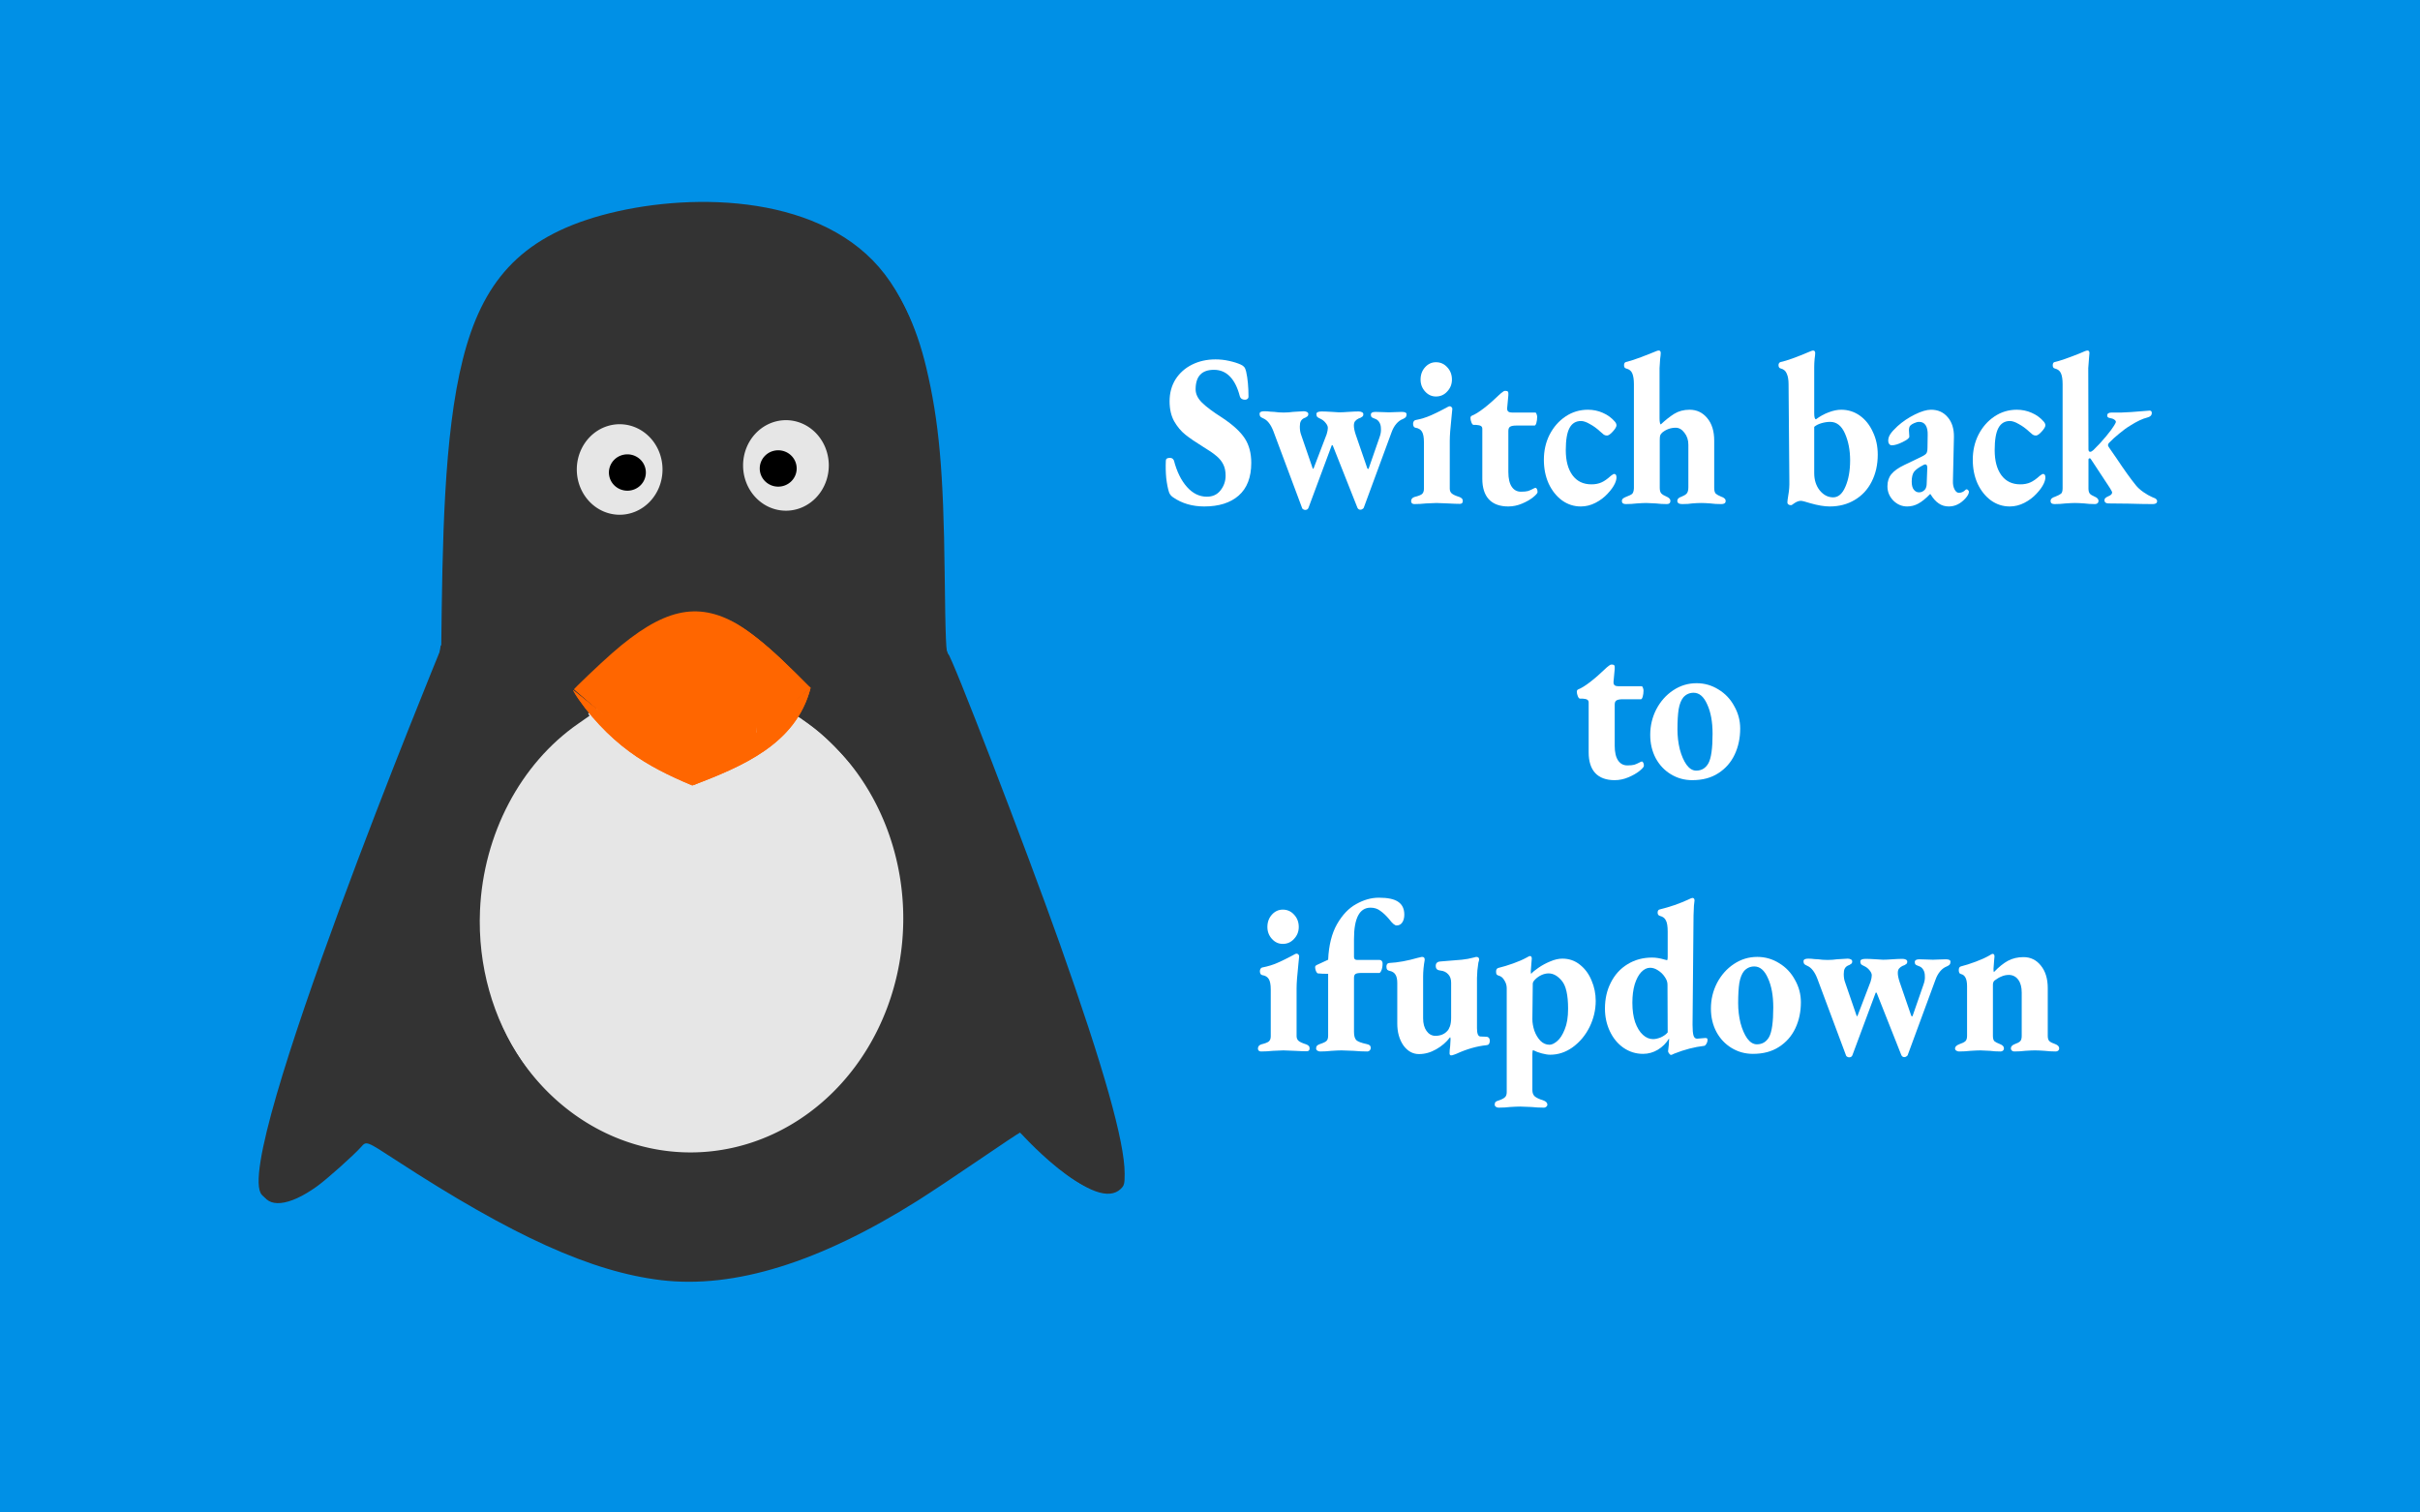 <?xml version="1.0" encoding="UTF-8" standalone="no"?>
<svg
   xmlns:dc="http://purl.org/dc/elements/1.1/"
   xmlns:cc="http://creativecommons.org/ns#"
   xmlns:rdf="http://www.w3.org/1999/02/22-rdf-syntax-ns#"
   xmlns:svg="http://www.w3.org/2000/svg"
   xmlns="http://www.w3.org/2000/svg"
   xmlns:xlink="http://www.w3.org/1999/xlink"
   width="444.5mm"
   height="277.812mm"
   viewBox="0 0 444.5 277.812"
   version="1.1"
   id="svg3357">
  <defs
     id="defs3351">
    <linearGradient
       id="linearGradient919">
      <stop
         id="stop915"
         offset="0"
         style="stop-color:#1da1f2;stop-opacity:1;" />
      <stop
         style="stop-color:#42b0f1;stop-opacity:1"
         offset="0"
         id="stop923" />
      <stop
         id="stop917"
         offset="1"
         style="stop-color:#27a6f2;stop-opacity:1" />
    </linearGradient>
    <linearGradient
       id="linearGradient6114">
      <stop
         style="stop-color:#6f7c91;stop-opacity:1;"
         offset="0"
         id="stop6110" />
      <stop
         style="stop-color:#162d50;stop-opacity:1"
         offset="1"
         id="stop6112" />
    </linearGradient>
    <radialGradient
       xlink:href="#linearGradient6114"
       id="radialGradient6126"
       cx="73.774"
       cy="66.986"
       fx="73.774"
       fy="66.986"
       r="31.673"
       gradientTransform="matrix(3.007,0,0,1.837,-125.127,-58.151)"
       gradientUnits="userSpaceOnUse" />
    <filter
       style="color-interpolation-filters:sRGB"
       id="filter1403"
       x="-0.562"
       width="2.124"
       y="-0.584"
       height="2.169">
      <feGaussianBlur
         stdDeviation="5.356"
         id="feGaussianBlur1405" />
    </filter>
    <filter
       style="color-interpolation-filters:sRGB"
       id="filter1407"
       x="-0.374"
       width="1.748"
       y="-0.584"
       height="2.169">
      <feGaussianBlur
         stdDeviation="5.356"
         id="feGaussianBlur1409" />
    </filter>
    <filter
       style="color-interpolation-filters:sRGB"
       id="filter1411"
       x="-0.602"
       width="2.204"
       y="-0.584"
       height="2.169">
      <feGaussianBlur
         stdDeviation="5.356"
         id="feGaussianBlur1413" />
    </filter>
    <filter
       style="color-interpolation-filters:sRGB"
       id="filter1415"
       x="-0.524"
       width="2.049"
       y="-0.434"
       height="1.869">
      <feGaussianBlur
         stdDeviation="5.356"
         id="feGaussianBlur1417" />
    </filter>
    <filter
       style="color-interpolation-filters:sRGB"
       id="filter1419"
       x="-0.524"
       width="2.049"
       y="-0.441"
       height="1.882">
      <feGaussianBlur
         stdDeviation="5.356"
         id="feGaussianBlur1421" />
    </filter>
    <filter
       style="color-interpolation-filters:sRGB"
       id="filter1423"
       x="-0.555"
       width="2.11"
       y="-0.584"
       height="2.169">
      <feGaussianBlur
         stdDeviation="5.356"
         id="feGaussianBlur1425" />
    </filter>
    <filter
       style="color-interpolation-filters:sRGB"
       id="filter1427"
       x="-0.586"
       width="2.173"
       y="-0.434"
       height="1.869">
      <feGaussianBlur
         stdDeviation="5.356"
         id="feGaussianBlur1429" />
    </filter>
    <filter
       style="color-interpolation-filters:sRGB"
       id="filter1431"
       x="-1.043"
       width="3.087"
       y="-0.429"
       height="1.857">
      <feGaussianBlur
         stdDeviation="5.356"
         id="feGaussianBlur1433" />
    </filter>
    <filter
       style="color-interpolation-filters:sRGB"
       id="filter1435"
       x="-0.602"
       width="2.204"
       y="-0.584"
       height="2.169">
      <feGaussianBlur
         stdDeviation="5.356"
         id="feGaussianBlur1437" />
    </filter>
    <filter
       style="color-interpolation-filters:sRGB"
       id="filter1439"
       x="-0.918"
       width="2.836"
       y="-0.503"
       height="2.006">
      <feGaussianBlur
         stdDeviation="5.356"
         id="feGaussianBlur1441" />
    </filter>
    <filter
       style="color-interpolation-filters:sRGB"
       id="filter1443"
       x="-0.551"
       width="2.103"
       y="-0.434"
       height="1.869">
      <feGaussianBlur
         stdDeviation="5.356"
         id="feGaussianBlur1445" />
    </filter>
    <filter
       style="color-interpolation-filters:sRGB"
       id="filter1447"
       x="-0.655"
       width="2.309"
       y="-0.584"
       height="2.169">
      <feGaussianBlur
         stdDeviation="5.356"
         id="feGaussianBlur1449" />
    </filter>
    <filter
       style="color-interpolation-filters:sRGB"
       id="filter1451"
       x="-0.559"
       width="2.118"
       y="-0.584"
       height="2.169">
      <feGaussianBlur
         stdDeviation="5.356"
         id="feGaussianBlur1453" />
    </filter>
    <filter
       style="color-interpolation-filters:sRGB"
       id="filter1455"
       x="-0.567"
       width="2.134"
       y="-0.434"
       height="1.869">
      <feGaussianBlur
         stdDeviation="5.356"
         id="feGaussianBlur1457" />
    </filter>
    <filter
       style="color-interpolation-filters:sRGB"
       id="filter1459"
       x="-0.557"
       width="2.114"
       y="-0.434"
       height="1.869">
      <feGaussianBlur
         stdDeviation="5.356"
         id="feGaussianBlur1461" />
    </filter>
    <filter
       style="color-interpolation-filters:sRGB"
       id="filter1463"
       x="-0.655"
       width="2.309"
       y="-0.584"
       height="2.169">
      <feGaussianBlur
         stdDeviation="5.356"
         id="feGaussianBlur1465" />
    </filter>
    <filter
       style="color-interpolation-filters:sRGB"
       id="filter1467"
       x="-0.918"
       width="2.836"
       y="-0.503"
       height="2.006">
      <feGaussianBlur
         stdDeviation="5.356"
         id="feGaussianBlur1469" />
    </filter>
    <filter
       style="color-interpolation-filters:sRGB"
       id="filter1471"
       x="-1.043"
       width="3.087"
       y="-0.429"
       height="1.857">
      <feGaussianBlur
         stdDeviation="5.356"
         id="feGaussianBlur1473" />
    </filter>
    <filter
       style="color-interpolation-filters:sRGB"
       id="filter1475"
       x="-0.374"
       width="1.748"
       y="-0.584"
       height="2.169">
      <feGaussianBlur
         stdDeviation="5.356"
         id="feGaussianBlur1477" />
    </filter>
    <filter
       style="color-interpolation-filters:sRGB"
       id="filter1479"
       x="-0.55"
       width="2.101"
       y="-0.459"
       height="1.918">
      <feGaussianBlur
         stdDeviation="5.356"
         id="feGaussianBlur1481" />
    </filter>
    <radialGradient
       gradientUnits="userSpaceOnUse"
       gradientTransform="matrix(2.103,0,0,1.314,0,60.674)"
       r="105.701"
       fy="59.531"
       fx="105.701"
       cy="59.531"
       cx="105.701"
       id="radialGradient921"
       xlink:href="#linearGradient919" />
  </defs>
  <path
     id="rect6108"
     d="M 0,0 H 444.5 V 277.812 H 0 Z"
     style="opacity:1;fill:#0090e6;fill-opacity:1;stroke:none;stroke-width:9.703;stroke-miterlimit:4;stroke-dasharray:none;paint-order:stroke markers fill" />
  <g
     id="flowRoot874"
     style="font-style:normal;font-weight:normal;font-size:40px;line-height:1.25;font-family:sans-serif;letter-spacing:0px;word-spacing:0px;fill:#000000;fill-opacity:1;stroke:none"
     transform="matrix(2.333,0,0,2.388,-3.448,-16.01)" />
  <g
     id="flowRoot1087"
     style="font-style:normal;font-weight:normal;font-size:40px;line-height:1.25;font-family:sans-serif;letter-spacing:0px;word-spacing:0px;fill:#000000;fill-opacity:1;stroke:none"
     transform="matrix(2.103,0,0,2.333,-3.107,-9.287)" />
  <g
     transform="matrix(2.564,0,0,2.708,-189.729,-174.16)"
     id="g4921"
     style="display:inline">
    <g
       id="g4720"
       transform="translate(50.271)">
      <g
         style="fill:#333333"
         transform="translate(-47.638,1.336)"
         id="g4694">
        <path
           id="path835"
           d="m 144.211,139.56 c 0,0 5.431,5.837 7.335,3.798 2.223,-2.38 -12.627,-36.871 -12.627,-36.871"
           style="fill:#333333;stroke:none;stroke-width:0.265px;stroke-linecap:butt;stroke-linejoin:miter;stroke-opacity:1" />
        <path
           style="fill:#333333;stroke:none;stroke-width:0.265px;stroke-linecap:butt;stroke-linejoin:miter;stroke-opacity:1"
           d="m 97.45,140.215 c 7.815,4.803 15.631,9.605 23.402,9.518 7.772,-0.087 15.5,-5.065 19.385,-7.575 3.886,-2.51 3.929,-2.554 3.973,-2.598"
           id="path817" />
        <path
           style="fill:#333333;stroke:none;stroke-width:0.265px;stroke-linecap:butt;stroke-linejoin:miter;stroke-opacity:1"
           d="m 97.45,140.215 c 0,0 -5.431,5.837 -7.335,3.798 -2.223,-2.38 12.82,-36.997 12.82,-36.997"
           id="path825" />
        <path
           style="fill:#333333;stroke:none;stroke-width:0.265px;stroke-linecap:butt;stroke-linejoin:miter;stroke-opacity:1"
           d="m 102.939,105.679 c 0.086,-6.905 0.172,-13.81 1.509,-18.736 1.337,-4.926 3.924,-7.873 9.745,-9.347 5.821,-1.473 14.877,-1.473 19.404,3.368 4.528,4.842 4.528,14.525 4.528,24.209"
           id="path831"
           transform="matrix(1.023,0,0,1.047,-2.334,-3.669)" />
      </g>
      <g
         id="g4708">
        <path
           style="fill:#333333;stroke:none;stroke-width:0.265px;stroke-linecap:butt;stroke-linejoin:miter;stroke-opacity:1"
           d="m 49.742,141.69 c 0,0 3.616,-22.401 5.556,-33.602 l 35.983,-0.265 6.615,33.073 z"
           id="path4696" />
        <path
           id="rect4698"
           d="m 55.562,138.25 h 37.042 v 3.969 H 55.562 Z"
           style="opacity:1;fill:#333333;fill-opacity:1;stroke:none;stroke-width:0.265" />
        <path
           id="rect4700"
           d="m 59.531,106.5 h 30.427 v 3.969 H 59.531 Z"
           style="opacity:1;fill:#333333;fill-opacity:1;stroke:none;stroke-width:0.265" />
        <path
           id="rect4702"
           d="m 84.667,105.177 h 5.292 v 3.969 h -5.292 z"
           style="opacity:1;fill:#333333;fill-opacity:1;stroke:none;stroke-width:0.265" />
      </g>
    </g>
    <path
       style="opacity:1;fill:#e6e6e6;fill-opacity:1;stroke:none;stroke-width:0.265"
       id="path843"
       d="m 138.705,126.612 a 15.24,15.868 0 0 1 -15.175,15.868 15.24,15.868 0 0 1 -15.304,-15.733 15.24,15.868 0 0 1 15.046,-16.001 15.24,15.868 0 0 1 15.431,15.598" />
    <g
       id="g4688"
       transform="translate(44.751,16.384)">
      <g
         style="fill:#ff6600;stroke:none"
         transform="translate(-41.01,-15.875)"
         id="g4596">
        <path
           style="fill:#ff6600;stroke:none;stroke-width:0.265px;stroke-linecap:butt;stroke-linejoin:miter;stroke-opacity:1"
           d="m 111.125,110.469 c 2.922,-2.676 5.843,-5.352 8.709,-5.352 2.866,1.3e-4 5.678,2.676 8.489,5.352"
           id="path4585" />
        <path
           style="fill:#ff6600;stroke:none;stroke-width:0.265px;stroke-linecap:butt;stroke-linejoin:miter;stroke-opacity:1"
           d="m 111.125,110.469 c 2.78,3.922 5.482,5.319 8.731,6.615"
           id="path4589" />
        <path
           style="fill:#ff6600;stroke:none;stroke-width:0.265px;stroke-linecap:butt;stroke-linejoin:miter;stroke-opacity:1"
           d="m 128.323,110.469 c -1.046,3.829 -4.919,5.325 -8.467,6.615"
           id="path4591" />
      </g>
      <g
         id="g4661"
         transform="translate(-41.01,-15.875)"
         style="fill:#ff6600;stroke:none">
        <path
           id="path4655"
           d="m 111.125,110.469 c 2.922,-2.676 5.843,-5.352 8.709,-5.352 2.866,1.3e-4 5.678,2.676 8.489,5.352"
           style="fill:#ff6600;stroke:none;stroke-width:0.265px;stroke-linecap:butt;stroke-linejoin:miter;stroke-opacity:1" />
        <path
           id="path4657"
           d="m 111.125,110.469 c 2.78,3.922 5.482,5.319 8.731,6.615"
           style="fill:#ff6600;stroke:none;stroke-width:0.265px;stroke-linecap:butt;stroke-linejoin:miter;stroke-opacity:1" />
        <path
           id="path4659"
           d="m 128.323,110.469 c -1.046,3.829 -4.919,5.325 -8.467,6.615"
           style="fill:#ff6600;stroke:none;stroke-width:0.265px;stroke-linecap:butt;stroke-linejoin:miter;stroke-opacity:1" />
      </g>
      <path
         d="m 78.846,101.208 -4.583,-2.646 v -5.292 l 4.583,-2.646 4.583,2.646 v 5.292 z"
         id="path4671"
         style="opacity:1;fill:#ff6600;fill-opacity:1;stroke:none;stroke-width:0.265" />
      <path
         transform="matrix(0.947,-1.275,1.03,1.173,-98.356,87.507)"
         d="m 83.608,99.621 2.32,-2.398 0.917,3.208 z"
         id="path4673"
         style="opacity:1;fill:#ff6600;fill-opacity:1;stroke:none;stroke-width:0.265" />
      <path
         transform="matrix(1.142,0.112,-0.087,1.294,-2.202,-37.414)"
         d="m 74.536,98.197 -3.845,-2.34 3.949,-2.159 z"
         id="path4675"
         style="opacity:1;fill:#ff6600;fill-opacity:1;stroke:none;stroke-width:0.265" />
    </g>
    <path
       style="opacity:1;fill:#333333;fill-opacity:1;stroke:none;stroke-width:0.407"
       d="m 457.973,570.356 c -18.795,-2.122 -40.183,-11.278 -71.64,-30.671 -8.14,-5.018 -8.024,-4.976 -9.496,-3.406 -1.983,2.115 -9.292,8.288 -11.949,10.092 -7.557,5.132 -13.403,5.689 -14.831,1.413 -1.639,-4.905 5.438,-28.959 18.843,-64.052 9.543,-24.981 28.416,-70.804 29.417,-71.422 0.228,-0.141 0.375,-0.423 0.326,-0.626 -0.049,-0.204 0.032,-0.828 0.179,-1.389 0.147,-0.56 0.453,-8.536 0.68,-17.724 0.637,-25.79 1.665,-38.591 4.072,-50.707 4.326,-21.776 13.307,-33.824 30.119,-40.408 16.874,-6.608 39.994,-8.139 57.79,-3.828 20.717,5.019 32.645,17.254 38.142,39.122 3.459,13.76 4.667,26.506 4.981,52.561 0.205,16.986 0.394,21.146 0.949,20.803 0.626,-0.387 21.067,49.832 30.139,74.047 11.927,31.835 17.57,50.766 17.57,58.944 0,2.59 -0.113,3.014 -1.032,3.866 -3.154,2.923 -9.309,0.776 -18.048,-6.294 -2.167,-1.753 -5.035,-4.304 -6.373,-5.668 -1.338,-1.364 -2.568,-2.48 -2.735,-2.48 -0.167,0 -5.215,3.176 -11.218,7.058 -6.003,3.882 -13.481,8.586 -16.619,10.454 -26.526,15.791 -49.541,22.54 -69.267,20.313 z m 19.965,-32.869 c 5.289,-1.141 8.33,-2.229 13.853,-4.961 18.434,-9.114 30.906,-28.249 32.349,-49.629 0.942,-13.963 -2.582,-27.374 -10.203,-38.828 -3.014,-4.53 -10.61,-12.349 -14.864,-15.301 l -2.904,-2.015 0.751,-1.404 c 0.413,-0.772 1.129,-2.388 1.591,-3.59 1.006,-2.616 1.416,-1.976 -5.091,-7.925 -5.726,-5.234 -11.159,-9.405 -14.872,-11.417 -10.919,-5.917 -20.156,-3.886 -33.818,7.435 -3.402,2.819 -10.371,9.108 -10.533,9.504 -0.078,0.193 0.908,1.723 2.193,3.4 1.285,1.677 2.266,3.102 2.18,3.167 -0.086,0.065 -1.439,0.959 -3.008,1.988 -15.624,10.244 -25.663,28.299 -26.566,47.779 -1.322,28.519 16.861,54.022 43.577,61.12 2.072,0.551 5.052,1.177 6.62,1.392 4.35,0.597 14.445,0.211 18.743,-0.716 z m 70.795,-4.852 c -1.625,-0.077 -4.283,-0.077 -5.908,0 -1.625,0.077 -0.295,0.141 2.954,0.141 3.249,0 4.579,-0.063 2.954,-0.141 z m -16.909,-125.066 c -0.392,-0.102 -1.034,-0.102 -1.426,0 -0.392,0.102 -0.071,0.186 0.713,0.186 0.784,0 1.105,-0.084 0.713,-0.186 z"
       id="path4722"
       transform="scale(0.265)" />
    <path
       id="rect4846"
       d="m 139.813,107.163 h 1.382 v 1.252 h -1.382 z"
       style="opacity:1;fill:#333333;fill-opacity:1;stroke:none;stroke-width:0.265" />
    <g
       id="g4877">
      <path
         style="opacity:1;fill:#e6e6e6;fill-opacity:1;stroke:none;stroke-width:0.265"
         id="path4860"
         d="m 133.37,95.883 a 3.07,3.07 0 0 1 -3.057,3.07 3.07,3.07 0 0 1 -3.083,-3.044 3.07,3.07 0 0 1 3.031,-3.096 3.07,3.07 0 0 1 3.109,3.018" />
      <g
         transform="matrix(0.808,0,0,1,68.55,-7.305)"
         id="g4864">
        <path
           d="m 77.375,103.394 a 1.637,1.232 0 0 1 -1.63,1.232 1.637,1.232 0 0 1 -1.644,-1.222 1.637,1.232 0 0 1 1.616,-1.243 1.637,1.232 0 0 1 1.658,1.211"
           id="path4862"
           style="opacity:1;fill:#000000;fill-opacity:1;stroke:none;stroke-width:0.265" />
      </g>
    </g>
    <g
       id="g4885"
       transform="matrix(-1,0,0,1,248.688,0.275)">
      <path
         d="m 133.37,95.883 a 3.07,3.07 0 0 1 -3.057,3.07 3.07,3.07 0 0 1 -3.083,-3.044 3.07,3.07 0 0 1 3.031,-3.096 3.07,3.07 0 0 1 3.109,3.018"
         id="path4879"
         style="opacity:1;fill:#e6e6e6;fill-opacity:1;stroke:none;stroke-width:0.265" />
      <g
         id="g4883"
         transform="matrix(0.808,0,0,1,68.55,-7.305)">
        <path
           style="opacity:1;fill:#000000;fill-opacity:1;stroke:none;stroke-width:0.265"
           id="path4881"
           d="m 77.375,103.394 a 1.637,1.232 0 0 1 -1.63,1.232 1.637,1.232 0 0 1 -1.644,-1.222 1.637,1.232 0 0 1 1.616,-1.243 1.637,1.232 0 0 1 1.658,1.211" />
      </g>
    </g>
  </g>
  <g
     id="flowRoot925"
     style="font-style:normal;font-weight:normal;font-size:40px;line-height:1.25;font-family:sans-serif;letter-spacing:0px;word-spacing:0px;fill:#000000;fill-opacity:1;stroke:none"
     transform="matrix(0.906,0,0,0.996,-847.726,376.703)"
     aria-label="Switch back  to ifupdown">
    <path
       id="path937"
       style="font-style:normal;font-variant:normal;font-weight:bold;font-stretch:normal;font-family:'EB Garamond';-inkscape-font-specification:'EB Garamond Bold';text-align:center;text-anchor:middle;fill:#ffffff"
       d="m 1179.835,-284.816 q -3.64,0 -6.32,-1.68 -0.64,-0.4 -0.84,-0.96 -0.36,-1.04 -0.56,-2.6 -0.16,-1.56 -0.08,-3.2 0,-0.52 0.8,-0.52 0.36,0 0.52,0.12 0.16,0.08 0.32,0.36 0.88,3.08 2.64,4.88 1.76,1.8 4.04,1.8 1.76,0 2.76,-1.16 1.04,-1.2 1.04,-2.72 0,-1.24 -0.48,-2.08 -0.48,-0.88 -1.4,-1.56 -0.92,-0.72 -2.68,-1.68 -2.28,-1.28 -3.6,-2.24 -1.32,-0.96 -2.28,-2.48 -0.92,-1.52 -0.92,-3.68 0,-2.28 1.2,-4.04 1.24,-1.76 3.36,-2.72 2.12,-0.96 4.76,-0.96 1.4,0 2.76,0.28 1.4,0.28 2.36,0.68 0.48,0.2 0.68,0.44 0.24,0.24 0.4,0.84 0.48,1.92 0.48,4.68 0,0.2 -0.2,0.36 -0.2,0.16 -0.52,0.16 -0.36,0 -0.68,-0.16 -0.28,-0.2 -0.36,-0.48 -0.68,-2.4 -2,-3.64 -1.32,-1.24 -3.24,-1.24 -3.72,0 -3.72,3.6 0,1.28 1.28,2.44 1.28,1.16 4.12,2.8 3.24,1.96 4.56,3.8 1.32,1.84 1.32,4.52 0,4 -2.56,6.04 -2.52,2 -6.96,2 z" />
    <path
       id="path939"
       style="font-style:normal;font-variant:normal;font-weight:bold;font-stretch:normal;font-family:'EB Garamond';-inkscape-font-specification:'EB Garamond Bold';text-align:center;text-anchor:middle;fill:#ffffff"
       d="m 1200.281,-284.176 q -0.2,0 -0.4,-0.12 -0.2,-0.08 -0.24,-0.28 l -5.8,-14.12 q -0.8,-1.88 -2.04,-2.36 -0.4,-0.16 -0.6,-0.32 -0.16,-0.2 -0.16,-0.52 0,-0.48 0.96,-0.48 0.68,0 1.24,0.08 0.56,0.04 0.8,0.04 0.84,0.12 1.88,0.12 1.04,0 1.88,-0.12 1.8,-0.12 2.2,-0.12 0.32,0 0.6,0.12 0.32,0.12 0.32,0.4 0,0.28 -0.16,0.4 -0.16,0.12 -0.4,0.24 -0.2,0.08 -0.32,0.12 -0.44,0.2 -0.64,0.56 -0.2,0.32 -0.2,1 0,0.84 0.24,1.44 l 2.36,6.24 q 0,0.08 0.08,0.08 0.12,0 0.12,-0.08 l 2.64,-6.28 q 0.24,-0.72 0.24,-1.16 0,-0.44 -0.44,-0.92 -0.44,-0.52 -1.12,-0.8 -0.4,-0.16 -0.6,-0.32 -0.16,-0.2 -0.16,-0.52 0,-0.48 1.08,-0.48 0.76,0 2.12,0.08 1.04,0.08 1.4,0.08 0.68,0 1.88,-0.08 1.28,-0.08 2.08,-0.08 0.36,0 0.64,0.12 0.32,0.12 0.32,0.4 0,0.28 -0.16,0.4 -0.16,0.12 -0.4,0.24 -0.24,0.08 -0.36,0.12 -0.48,0.2 -0.76,0.52 -0.24,0.28 -0.24,0.8 0,0.64 0.36,1.64 l 2.36,6.24 q 0.08,0.12 0.16,0.12 0.08,0 0.12,-0.08 l 2.2,-5.76 q 0.36,-0.88 0.28,-1.64 0,-0.64 -0.32,-1.12 -0.32,-0.48 -0.84,-0.64 -0.48,-0.16 -0.68,-0.28 -0.2,-0.16 -0.2,-0.48 0,-0.52 0.92,-0.52 l 1.48,0.04 q 0.48,0.04 1.28,0.04 0.76,0 1.2,-0.04 l 1.4,-0.04 q 0.96,0 0.96,0.44 0,0.36 -0.2,0.56 -0.16,0.16 -0.56,0.32 -0.72,0.24 -1.32,0.88 -0.6,0.64 -0.96,1.56 l -5.64,13.92 q -0.08,0.16 -0.28,0.24 -0.16,0.12 -0.4,0.12 -0.4,0 -0.6,-0.36 l -5,-11.48 q -0.08,-0.08 -0.12,-0.08 -0.08,0 -0.12,0.12 l -4.68,11.44 q -0.16,0.4 -0.68,0.4 z" />
    <path
       id="path941"
       style="font-style:normal;font-variant:normal;font-weight:bold;font-stretch:normal;font-family:'EB Garamond';-inkscape-font-specification:'EB Garamond Bold';text-align:center;text-anchor:middle;fill:#ffffff"
       d="m 1222.399,-285.256 q -0.24,0 -0.44,-0.12 -0.2,-0.16 -0.2,-0.4 0,-0.6 0.72,-0.8 1.08,-0.24 1.48,-0.52 0.4,-0.32 0.4,-0.96 v -8.64 q 0,-1.32 -0.4,-1.92 -0.4,-0.6 -1.32,-0.72 -0.24,-0.04 -0.36,-0.24 -0.12,-0.2 -0.12,-0.48 0,-0.24 0.12,-0.44 0.16,-0.2 0.32,-0.24 1.8,-0.32 3.16,-0.88 1.4,-0.56 3.04,-1.36 0.56,-0.32 0.8,-0.32 0.24,0 0.36,0.16 0.16,0.12 0.16,0.32 l -0.16,1.48 q -0.36,3.04 -0.36,4.4 v 8.84 q 0,0.56 0.4,0.88 0.4,0.32 1.52,0.64 0.36,0.12 0.52,0.28 0.2,0.16 0.2,0.48 0,0.52 -0.6,0.52 -0.84,0 -2.44,-0.08 -1.6,-0.08 -2.28,-0.08 -0.68,0 -2.12,0.08 -1.2,0.12 -2.4,0.12 z m 4.4,-19.84 q -1.28,0 -2.2,-0.92 -0.92,-0.92 -0.92,-2.2 0,-1.36 0.92,-2.28 0.92,-0.92 2.2,-0.92 1.36,0 2.28,0.92 0.96,0.92 0.96,2.28 0,1.28 -0.96,2.2 -0.92,0.92 -2.28,0.92 z" />
    <path
       id="path943"
       style="font-style:normal;font-variant:normal;font-weight:bold;font-stretch:normal;font-family:'EB Garamond';-inkscape-font-specification:'EB Garamond Bold';text-align:center;text-anchor:middle;fill:#ffffff"
       d="m 1241.476,-284.816 q -2.6,0 -3.96,-1.32 -1.32,-1.32 -1.32,-3.8 v -9.2 q 0,-0.36 -0.28,-0.52 -0.28,-0.16 -0.96,-0.2 h -0.52 q -0.24,0 -0.44,-0.44 -0.2,-0.44 -0.2,-0.84 0,-0.28 0.24,-0.4 2,-0.72 5.84,-4.08 0.08,-0.08 0.28,-0.2 0.2,-0.16 0.36,-0.24 0.16,-0.08 0.36,-0.08 0.4,0 0.52,0.16 0.12,0.16 0.08,0.64 l -0.24,2.36 v 0.16 q 0,0.68 0.96,0.68 h 4.76 q 0.12,0 0.24,0.28 0.12,0.28 0.12,0.52 0,0.6 -0.16,1.12 -0.16,0.48 -0.36,0.48 h -3.72 q -0.92,0 -1.28,0.24 -0.32,0.2 -0.32,0.76 v 7.56 q 0,1.8 0.68,2.72 0.68,0.92 1.88,0.92 0.92,0 1.4,-0.12 0.52,-0.16 0.84,-0.32 0.36,-0.16 0.44,-0.2 0.16,-0.08 0.24,-0.08 0.2,0 0.32,0.24 0.12,0.2 0.12,0.56 0,0.28 -0.92,0.96 -0.88,0.64 -2.24,1.16 -1.36,0.52 -2.76,0.52 z" />
    <path
       id="path945"
       style="font-style:normal;font-variant:normal;font-weight:bold;font-stretch:normal;font-family:'EB Garamond';-inkscape-font-specification:'EB Garamond Bold';text-align:center;text-anchor:middle;fill:#ffffff"
       d="m 1256.156,-284.816 q -2.08,0 -3.8,-1.12 -1.72,-1.16 -2.72,-3.12 -0.96,-1.96 -0.96,-4.36 0,-2.56 1.16,-4.64 1.2,-2.12 3.24,-3.36 2.04,-1.24 4.52,-1.24 1.6,0 3,0.56 1.44,0.56 2.44,1.6 0.36,0.36 0.36,0.72 0,0.4 -0.76,1.16 -0.72,0.72 -1.16,0.72 -0.36,0 -0.64,-0.16 -0.24,-0.16 -0.72,-0.56 -1.04,-0.88 -2.12,-1.4 -1.04,-0.56 -1.8,-0.56 -1.56,0 -2.32,1.28 -0.76,1.28 -0.76,4.08 0,2.96 1.36,4.64 1.36,1.68 3.84,1.68 1.16,0 2.04,-0.36 0.88,-0.36 1.88,-1.2 0.12,-0.08 0.32,-0.2 0.2,-0.16 0.36,-0.16 0.48,0 0.48,0.64 0,0.48 -0.32,1.12 -0.44,0.88 -1.48,1.88 -1,1 -2.44,1.68 -1.44,0.68 -3,0.68 z" />
    <path
       id="path947"
       style="font-style:normal;font-variant:normal;font-weight:bold;font-stretch:normal;font-family:'EB Garamond';-inkscape-font-specification:'EB Garamond Bold';text-align:center;text-anchor:middle;fill:#ffffff"
       d="m 1265.29,-285.256 q -0.8,0 -0.8,-0.56 0,-0.28 0.2,-0.44 0.24,-0.2 0.72,-0.36 0.84,-0.28 1.16,-0.52 0.32,-0.28 0.36,-1.04 v -19.2 q 0,-1.24 -0.32,-1.96 -0.32,-0.72 -1.24,-0.92 -0.44,-0.08 -0.44,-0.6 0,-0.52 0.4,-0.6 1.28,-0.28 3.12,-0.92 1.88,-0.68 2.24,-0.8 l 0.76,-0.28 q 0.28,-0.12 0.52,-0.12 0.4,0 0.4,0.48 0,0.28 -0.12,1.08 -0.08,0.8 -0.12,1.68 v 9.24 q 0,0.96 0.24,1.16 1.4,-1.2 2.72,-1.96 1.36,-0.76 3.12,-0.76 2.2,0 3.6,1.56 1.4,1.52 1.4,4.12 v 8.72 q 0,0.76 0.32,1.08 0.36,0.28 1.12,0.56 0.44,0.12 0.64,0.32 0.24,0.16 0.24,0.48 0,0.56 -0.88,0.56 -1.32,0 -2.2,-0.12 -1.12,-0.08 -1.88,-0.08 -0.8,0 -1.84,0.08 -0.72,0.12 -2,0.12 -1,0 -1,-0.6 0,-0.52 0.84,-0.76 0.68,-0.24 1.04,-0.56 0.36,-0.36 0.36,-1.16 v -7.88 q 0,-1.28 -0.8,-2.2 -0.76,-0.92 -1.76,-0.92 -1.52,0 -2.72,0.88 -0.32,0.24 -0.44,0.56 -0.08,0.28 -0.08,0.88 v 8.76 q 0,0.72 0.32,1.04 0.36,0.32 1,0.56 0.84,0.32 0.84,0.8 0,0.6 -0.72,0.6 -1.16,0 -2.24,-0.12 -1.28,-0.08 -1.92,-0.08 -0.64,0 -1.92,0.08 -1.08,0.12 -2.24,0.12 z" />
    <path
       id="path949"
       style="font-style:normal;font-variant:normal;font-weight:bold;font-stretch:normal;font-family:'EB Garamond';-inkscape-font-specification:'EB Garamond Bold';text-align:center;text-anchor:middle;fill:#ffffff"
       d="m 1306.606,-284.816 q -1.6,0 -3.92,-0.6 -1.52,-0.44 -1.92,-0.44 -0.64,0 -1.44,0.52 -0.36,0.28 -0.56,0.28 -0.36,0 -0.56,-0.16 -0.16,-0.12 -0.16,-0.36 0,-0.28 0.2,-1.4 0.24,-1.16 0.2,-2.6 l -0.16,-17.8 q 0,-1.2 -0.36,-1.92 -0.32,-0.76 -1.2,-0.96 -0.48,-0.08 -0.48,-0.64 0,-0.2 0.12,-0.36 0.12,-0.16 0.32,-0.2 1.76,-0.32 6,-1.96 0.4,-0.16 0.56,-0.16 0.44,0 0.44,0.48 0,0.28 -0.12,1.08 -0.08,0.8 -0.08,1.44 v 8.56 q 0,1.12 0.36,1.12 1.24,-0.84 2.56,-1.28 1.36,-0.48 2.56,-0.48 2.08,0 3.76,1.08 1.68,1.08 2.64,3 1,1.88 1,4.2 0,2.8 -1.24,5 -1.2,2.16 -3.44,3.36 -2.2,1.2 -5.08,1.2 z m 0.72,-1.68 q 1.56,0 2.48,-1.96 0.96,-2 0.96,-4.88 0,-2.76 -1.04,-4.92 -1.04,-2.16 -3,-2.16 -0.84,0 -1.76,0.24 -0.92,0.24 -1.48,0.68 v 8.52 q 0,1.92 1.12,3.2 1.16,1.28 2.72,1.28 z" />
    <path
       id="path951"
       style="font-style:normal;font-variant:normal;font-weight:bold;font-stretch:normal;font-family:'EB Garamond';-inkscape-font-specification:'EB Garamond Bold';text-align:center;text-anchor:middle;fill:#ffffff"
       d="m 1322.329,-284.816 q -1.6,0 -2.8,-1.08 -1.2,-1.12 -1.2,-2.64 0,-1.36 0.8,-2.24 0.84,-0.92 2.6,-1.68 l 3.56,-1.56 q 0.8,-0.36 0.96,-0.64 0.2,-0.28 0.2,-1.04 l 0.04,-2.28 q 0.04,-1.16 -0.4,-1.8 -0.44,-0.64 -1.32,-0.64 -0.48,0 -1.04,0.24 -0.52,0.2 -0.8,0.48 -0.24,0.28 -0.24,0.84 0,0.28 0.04,0.6 0.04,0.28 0.04,0.56 0,0.4 -1.36,1 -1.32,0.6 -2.2,0.6 -0.32,0 -0.52,-0.24 -0.2,-0.24 -0.2,-0.6 0,-0.64 0.44,-1.24 0.44,-0.6 1.44,-1.44 1.56,-1.28 3.52,-2.16 1.96,-0.88 3.28,-0.88 2.12,0 3.4,1.4 1.28,1.36 1.24,3.64 l -0.2,8.08 q -0.04,0.92 0.32,1.56 0.36,0.64 0.88,0.64 0.76,0 1.32,-0.52 0.12,-0.12 0.24,-0.12 0.2,0 0.32,0.16 0.16,0.12 0.16,0.28 0,0.52 -0.72,1.24 -1.48,1.48 -3.36,1.48 -1.16,0 -2.04,-0.56 -0.88,-0.52 -1.68,-1.72 h -0.08 q -1.32,1.24 -2.4,1.76 -1.04,0.52 -2.24,0.52 z m 2.4,-2.6 q 0.76,0 1.28,-0.6 0.28,-0.44 0.28,-1.04 l 0.12,-2.88 q 0,-0.64 -0.4,-0.64 -0.2,0 -0.48,0.16 -1.28,0.6 -1.8,1.2 -0.48,0.6 -0.48,1.8 0,1.04 0.44,1.52 0.44,0.48 1.04,0.48 z" />
    <path
       id="path953"
       style="font-style:normal;font-variant:normal;font-weight:bold;font-stretch:normal;font-family:'EB Garamond';-inkscape-font-specification:'EB Garamond Bold';text-align:center;text-anchor:middle;fill:#ffffff"
       d="m 1343.109,-284.816 q -2.08,0 -3.8,-1.12 -1.72,-1.16 -2.72,-3.12 -0.96,-1.96 -0.96,-4.36 0,-2.56 1.16,-4.64 1.2,-2.12 3.24,-3.36 2.04,-1.24 4.52,-1.24 1.6,0 3,0.56 1.44,0.56 2.44,1.6 0.36,0.36 0.36,0.72 0,0.4 -0.76,1.16 -0.72,0.72 -1.16,0.72 -0.36,0 -0.64,-0.16 -0.24,-0.16 -0.72,-0.56 -1.04,-0.88 -2.12,-1.4 -1.04,-0.56 -1.8,-0.56 -1.56,0 -2.32,1.28 -0.76,1.28 -0.76,4.08 0,2.96 1.36,4.64 1.36,1.68 3.84,1.68 1.16,0 2.04,-0.36 0.88,-0.36 1.88,-1.2 0.12,-0.08 0.32,-0.2 0.2,-0.16 0.36,-0.16 0.48,0 0.48,0.64 0,0.48 -0.32,1.12 -0.44,0.88 -1.48,1.88 -1,1 -2.44,1.68 -1.44,0.68 -3,0.68 z" />
    <path
       id="path955"
       style="font-style:normal;font-variant:normal;font-weight:bold;font-stretch:normal;font-family:'EB Garamond';-inkscape-font-specification:'EB Garamond Bold';text-align:center;text-anchor:middle;fill:#ffffff"
       d="m 1352.203,-285.256 q -0.8,0 -0.8,-0.56 0,-0.56 0.92,-0.8 0.88,-0.32 1.2,-0.56 0.32,-0.24 0.32,-1 v -19.2 q 0,-1.28 -0.32,-1.96 -0.32,-0.72 -1.24,-0.92 -0.44,-0.08 -0.44,-0.6 0,-0.52 0.4,-0.6 1.48,-0.28 5.2,-1.64 l 0.92,-0.36 q 0.36,-0.12 0.52,-0.12 0.4,0 0.4,0.48 l -0.08,0.84 -0.16,1.92 0.04,14.96 q 0,0.48 0.36,0.48 0.24,0 0.64,-0.32 1.36,-1.2 2.56,-2.52 1.2,-1.32 1.64,-2 0.08,-0.12 0.2,-0.32 0.16,-0.24 0.16,-0.36 0,-0.24 -0.36,-0.44 -0.32,-0.2 -0.92,-0.28 -0.48,-0.08 -0.48,-0.44 0,-0.56 0.88,-0.56 h 1.96 q 1.08,0 5.76,-0.36 0.44,0 0.44,0.44 0,0.64 -0.92,0.84 -1.44,0.32 -3.44,1.48 -1.04,0.56 -2.24,1.48 -1.2,0.88 -2.08,1.72 -0.2,0.2 -0.2,0.44 0,0.12 0.24,0.44 l 1.52,2 q 2.28,3.12 3.88,4.92 0.6,0.68 1.56,1.28 0.96,0.6 1.68,0.88 0.08,0.04 0.4,0.16 0.32,0.08 0.48,0.24 0.2,0.16 0.2,0.36 0,0.56 -0.88,0.56 -1.8,0 -4.92,-0.08 l -4.08,-0.04 q -0.36,0 -0.6,-0.16 -0.2,-0.16 -0.2,-0.4 0,-0.28 0.2,-0.44 0.24,-0.2 0.68,-0.36 0.64,-0.24 0.68,-0.64 0,-0.2 -0.48,-0.88 l -3.88,-5.36 q -0.08,-0.08 -0.2,-0.08 -0.24,0 -0.24,0.28 v 2.48 2.8 q 0,0.64 0.28,0.96 0.28,0.28 0.92,0.52 0.84,0.32 0.84,0.8 0,0.28 -0.2,0.44 -0.2,0.16 -0.52,0.16 -1.2,0 -2.16,-0.12 -1.2,-0.08 -1.88,-0.08 -0.64,0 -1.92,0.08 -1.08,0.12 -2.24,0.12 z" />
    <path
       id="path957"
       style="font-style:normal;font-variant:normal;font-weight:bold;font-stretch:normal;font-family:'EB Garamond';-inkscape-font-specification:'EB Garamond Bold';text-align:center;text-anchor:middle;fill:#ffffff"
       d="m 1263.038,-234.341 q -2.6,0 -3.96,-1.32 -1.32,-1.32 -1.32,-3.8 v -9.2 q 0,-0.36 -0.28,-0.52 -0.28,-0.16 -0.96,-0.2 h -0.52 q -0.24,0 -0.44,-0.44 -0.2,-0.44 -0.2,-0.84 0,-0.28 0.24,-0.4 2,-0.72 5.84,-4.08 0.08,-0.08 0.28,-0.2 0.2,-0.16 0.36,-0.24 0.16,-0.08 0.36,-0.08 0.4,0 0.52,0.16 0.12,0.16 0.08,0.64 l -0.24,2.36 v 0.16 q 0,0.68 0.96,0.68 h 4.76 q 0.12,0 0.24,0.28 0.12,0.28 0.12,0.52 0,0.6 -0.16,1.12 -0.16,0.48 -0.36,0.48 h -3.72 q -0.92,0 -1.28,0.24 -0.32,0.2 -0.32,0.76 v 7.56 q 0,1.8 0.68,2.72 0.68,0.92 1.88,0.92 0.92,0 1.4,-0.12 0.52,-0.16 0.84,-0.32 0.36,-0.16 0.44,-0.2 0.16,-0.08 0.24,-0.08 0.2,0 0.32,0.24 0.12,0.2 0.12,0.56 0,0.28 -0.92,0.96 -0.88,0.64 -2.24,1.16 -1.36,0.52 -2.76,0.52 z" />
    <path
       id="path959"
       style="font-style:normal;font-variant:normal;font-weight:bold;font-stretch:normal;font-family:'EB Garamond';-inkscape-font-specification:'EB Garamond Bold';text-align:center;text-anchor:middle;fill:#ffffff"
       d="m 1278.758,-234.341 q -2.36,0 -4.32,-1.08 -1.96,-1.08 -3.08,-2.96 -1.12,-1.92 -1.12,-4.32 0,-2.52 1.24,-4.72 1.28,-2.2 3.4,-3.48 2.16,-1.32 4.76,-1.32 2.4,0 4.44,1.16 2.04,1.12 3.2,3.08 1.2,1.92 1.2,4.12 0,2.64 -1.12,4.8 -1.12,2.16 -3.32,3.44 -2.16,1.28 -5.28,1.28 z m 0.8,-1.76 q 1.64,0 2.48,-1.36 0.84,-1.4 0.84,-5.44 0,-3.28 -1.08,-5.4 -1.04,-2.16 -2.76,-2.16 -1.24,0 -2.08,0.84 -0.68,0.76 -0.96,2.2 -0.24,1.44 -0.24,3.72 0,1.92 0.48,3.68 0.52,1.76 1.36,2.84 0.88,1.08 1.96,1.08 z" />
    <path
       id="path961"
       style="font-style:normal;font-variant:normal;font-weight:bold;font-stretch:normal;font-family:'EB Garamond';-inkscape-font-specification:'EB Garamond Bold';text-align:center;text-anchor:middle;fill:#ffffff"
       d="m 1191.344,-184.306 q -0.24,0 -0.44,-0.12 -0.2,-0.16 -0.2,-0.4 0,-0.6 0.72,-0.8 1.08,-0.24 1.48,-0.52 0.4,-0.32 0.4,-0.96 v -8.64 q 0,-1.32 -0.4,-1.92 -0.4,-0.6 -1.32,-0.72 -0.24,-0.04 -0.36,-0.24 -0.12,-0.2 -0.12,-0.48 0,-0.24 0.12,-0.44 0.16,-0.2 0.32,-0.24 1.8,-0.32 3.16,-0.88 1.4,-0.56 3.04,-1.36 0.56,-0.32 0.8,-0.32 0.24,0 0.36,0.16 0.16,0.12 0.16,0.32 l -0.16,1.48 q -0.36,3.04 -0.36,4.4 v 8.84 q 0,0.56 0.4,0.88 0.4,0.32 1.52,0.64 0.36,0.12 0.52,0.28 0.2,0.16 0.2,0.48 0,0.52 -0.6,0.52 -0.84,0 -2.44,-0.08 -1.6,-0.08 -2.28,-0.08 -0.68,0 -2.12,0.08 -1.2,0.12 -2.4,0.12 z m 4.4,-19.84 q -1.28,0 -2.2,-0.92 -0.92,-0.92 -0.92,-2.2 0,-1.36 0.92,-2.28 0.92,-0.92 2.2,-0.92 1.36,0 2.28,0.92 0.96,0.92 0.96,2.28 0,1.28 -0.96,2.2 -0.92,0.92 -2.28,0.92 z" />
    <path
       id="path963"
       style="font-style:normal;font-variant:normal;font-weight:bold;font-stretch:normal;font-family:'EB Garamond';-inkscape-font-specification:'EB Garamond Bold';text-align:center;text-anchor:middle;fill:#ffffff"
       d="m 1203.301,-184.306 q -0.28,0 -0.56,-0.16 -0.24,-0.16 -0.24,-0.4 0,-0.32 0.16,-0.48 0.2,-0.2 0.6,-0.32 1.08,-0.32 1.36,-0.6 0.32,-0.28 0.32,-0.96 v -11.4 q -1.24,0 -2.08,-0.08 -0.2,-0.04 -0.4,-0.44 -0.16,-0.4 -0.16,-0.72 0,-0.24 0.36,-0.4 0.44,-0.16 2.28,-0.96 0.2,-4 1.8,-6.56 1.64,-2.6 3.92,-3.72 2.28,-1.16 4.56,-1.16 2.72,0 3.92,0.76 1.24,0.76 1.24,2.36 0,0.92 -0.44,1.48 -0.4,0.52 -1.12,0.52 -0.56,0 -1.48,-1.12 -0.92,-1 -1.8,-1.56 -0.84,-0.6 -2,-0.6 -3.36,0 -3.36,5.8 v 3.28 q 0,0.56 0.64,0.56 h 4.52 q 0.32,0 0.48,0.2 0.16,0.16 0.16,0.44 0,0.88 -0.32,1.44 -0.2,0.32 -0.32,0.32 h -3.68 q -0.88,0 -1.2,0.2 -0.28,0.2 -0.28,0.68 v 10 q 0,1.08 0.48,1.52 0.48,0.4 2.12,0.72 0.44,0.08 0.6,0.24 0.2,0.16 0.2,0.48 0,0.24 -0.2,0.44 -0.2,0.2 -0.48,0.2 -1.36,0 -2.8,-0.12 -1.76,-0.08 -2.44,-0.08 -0.68,0 -2.04,0.08 -1.08,0.12 -2.32,0.12 z" />
    <path
       id="path965"
       style="font-style:normal;font-variant:normal;font-weight:bold;font-stretch:normal;font-family:'EB Garamond';-inkscape-font-specification:'EB Garamond Bold';text-align:center;text-anchor:middle;fill:#ffffff"
       d="m 1229.876,-183.586 q -0.32,0 -0.32,-0.4 0,-0.56 0.12,-1.28 l 0.08,-1.24 q 0,-0.36 -0.08,-0.44 -1.12,1.36 -2.84,2.24 -1.68,0.88 -3.48,0.88 -1.88,0 -3.16,-1.6 -1.24,-1.64 -1.24,-4.04 v -7.48 q 0,-1 -0.36,-1.52 -0.36,-0.56 -1.24,-0.72 -0.24,-0.04 -0.44,-0.2 -0.16,-0.2 -0.16,-0.56 0,-0.64 0.6,-0.68 2.6,-0.12 5.8,-0.96 0.16,-0.04 0.4,-0.08 0.28,-0.08 0.44,-0.08 0.56,0 0.52,0.56 -0.32,1.64 -0.32,3.08 v 7.68 q 0,1.44 0.68,2.32 0.68,0.88 1.76,0.92 1.56,0 2.44,-0.88 0.32,-0.28 0.56,-0.88 0.24,-0.64 0.24,-1.6 v -6.44 q 0,-1 -0.6,-1.56 -0.6,-0.6 -1.56,-0.68 -0.48,-0.04 -0.72,-0.24 -0.24,-0.2 -0.24,-0.64 0,-0.4 0.28,-0.6 0.28,-0.2 0.68,-0.2 3.04,-0.2 4.32,-0.32 1.28,-0.12 2.4,-0.4 0.48,-0.12 0.52,-0.12 0.6,0 0.6,0.48 0,0.12 -0.16,0.6 -0.08,0.48 -0.2,1.4 -0.08,0.92 -0.08,1.4 v 9.28 q 0,1.52 0.72,1.52 l 1.12,0.04 q 0.36,0 0.56,0.2 0.2,0.2 0.2,0.52 0,0.4 -0.16,0.6 -0.12,0.2 -0.52,0.24 -2.96,0.28 -6.12,1.6 -0.12,0.04 -0.48,0.16 -0.32,0.12 -0.56,0.12 z" />
    <path
       id="path967"
       style="font-style:normal;font-variant:normal;font-weight:bold;font-stretch:normal;font-family:'EB Garamond';-inkscape-font-specification:'EB Garamond Bold';text-align:center;text-anchor:middle;fill:#ffffff"
       d="m 1239.507,-173.946 q -0.32,0 -0.56,-0.16 -0.24,-0.16 -0.24,-0.4 0,-0.32 0.2,-0.52 0.24,-0.16 0.72,-0.28 0.88,-0.28 1.2,-0.6 0.32,-0.28 0.32,-0.92 v -19.16 q 0,-0.76 -0.48,-1.44 -0.44,-0.72 -1.2,-0.88 -0.24,-0.08 -0.36,-0.2 -0.12,-0.16 -0.12,-0.52 0,-0.56 0.44,-0.68 1.44,-0.32 3.04,-0.84 1.6,-0.52 2.72,-1.08 0.12,-0.04 0.32,-0.16 0.24,-0.12 0.36,-0.12 0.36,0 0.36,0.48 l -0.08,0.88 q -0.12,1.44 -0.12,1.44 0,0.4 0.08,0.48 0.44,-0.48 1.48,-1.12 1.08,-0.68 2.36,-1.16 1.32,-0.52 2.48,-0.52 2.04,0 3.56,1.12 1.56,1.12 2.36,2.92 0.84,1.76 0.84,3.76 0,2.48 -1.24,4.8 -1.24,2.28 -3.4,3.72 -2.12,1.4 -4.6,1.4 -0.68,0 -1.68,-0.24 -1,-0.24 -1.76,-0.6 -0.16,0 -0.16,0.72 v 6.64 q 0,0.76 0.48,1.16 0.52,0.4 1.68,0.72 0.88,0.28 0.88,0.8 0,0.24 -0.24,0.4 -0.2,0.16 -0.44,0.16 -1.28,0 -2.56,-0.12 -1.68,-0.08 -2.28,-0.08 -0.68,0 -2.04,0.08 -1.08,0.12 -2.32,0.12 z m 10.32,-11.6 q 0.68,0 1.56,-0.68 0.88,-0.68 1.52,-2.16 0.68,-1.48 0.68,-3.8 0,-3.8 -1.28,-5.16 -1.24,-1.36 -2.68,-1.36 -0.72,0 -1.48,0.32 -0.72,0.32 -1.24,0.8 -0.48,0.44 -0.48,0.76 l -0.08,6.56 q 0,1 0.4,2.12 0.44,1.12 1.24,1.88 0.8,0.72 1.84,0.72 z" />
    <path
       id="path969"
       style="font-style:normal;font-variant:normal;font-weight:bold;font-stretch:normal;font-family:'EB Garamond';-inkscape-font-specification:'EB Garamond Bold';text-align:center;text-anchor:middle;fill:#ffffff"
       d="m 1281.459,-186.786 q 0.24,0 0.32,0.08 0.08,0.08 0.08,0.32 0,0.32 -0.24,0.68 -0.24,0.36 -0.44,0.36 -3,0.32 -6.08,1.44 -0.48,0.24 -0.68,0.24 -0.12,0 -0.36,-0.28 -0.2,-0.24 -0.2,-0.4 0.2,-1.4 0.2,-2.12 v -0.24 q -0.84,1.28 -2.28,2.08 -1.4,0.76 -3,0.76 -2.16,0 -3.96,-1.12 -1.76,-1.12 -2.76,-3.04 -1,-1.92 -1,-4.2 0,-2.68 1.2,-4.8 1.2,-2.16 3.36,-3.36 2.2,-1.24 5,-1.24 1.12,0 2.48,0.36 l 0.52,0.12 q 0.16,0 0.16,-0.52 v -4.76 q 0,-1.44 -0.36,-2.04 -0.32,-0.64 -1.2,-0.84 -0.48,-0.12 -0.48,-0.6 0,-0.52 0.44,-0.6 1.44,-0.32 3,-0.8 1.6,-0.52 2.64,-0.96 0.8,-0.36 0.96,-0.36 0.44,0 0.44,0.48 -0.04,0.16 -0.12,0.96 -0.04,0.76 -0.08,1.8 l -0.2,20.16 q 0,1.4 0.2,2 0.2,0.56 0.72,0.56 l 1.56,-0.12 z m -2.24,-25.36 z m -8.4,25.56 q 0.68,0 1.56,-0.32 0.88,-0.36 1.4,-0.92 l -0.04,-8.84 q 0,-0.68 -0.56,-1.4 -0.52,-0.72 -1.36,-1.2 -0.8,-0.48 -1.6,-0.48 -0.96,0 -1.8,0.8 -0.8,0.76 -1.32,2.24 -0.48,1.48 -0.48,3.4 0,2.08 0.56,3.6 0.6,1.52 1.56,2.32 0.96,0.8 2.08,0.8 z" />
    <path
       id="path971"
       style="font-style:normal;font-variant:normal;font-weight:bold;font-stretch:normal;font-family:'EB Garamond';-inkscape-font-specification:'EB Garamond Bold';text-align:center;text-anchor:middle;fill:#ffffff"
       d="m 1291.063,-183.866 q -2.36,0 -4.32,-1.08 -1.96,-1.08 -3.08,-2.96 -1.12,-1.92 -1.12,-4.32 0,-2.52 1.24,-4.72 1.28,-2.2 3.4,-3.48 2.16,-1.32 4.76,-1.32 2.4,0 4.44,1.16 2.04,1.12 3.2,3.08 1.2,1.92 1.2,4.12 0,2.64 -1.12,4.8 -1.12,2.16 -3.32,3.44 -2.16,1.28 -5.28,1.28 z m 0.8,-1.76 q 1.64,0 2.48,-1.36 0.84,-1.4 0.84,-5.44 0,-3.28 -1.08,-5.4 -1.04,-2.16 -2.76,-2.16 -1.24,0 -2.08,0.84 -0.68,0.76 -0.96,2.2 -0.24,1.44 -0.24,3.72 0,1.92 0.48,3.68 0.52,1.76 1.36,2.84 0.88,1.08 1.96,1.08 z" />
    <path
       id="path973"
       style="font-style:normal;font-variant:normal;font-weight:bold;font-stretch:normal;font-family:'EB Garamond';-inkscape-font-specification:'EB Garamond Bold';text-align:center;text-anchor:middle;fill:#ffffff"
       d="m 1310.554,-183.226 q -0.2,0 -0.4,-0.12 -0.2,-0.08 -0.24,-0.28 l -5.8,-14.12 q -0.8,-1.88 -2.04,-2.36 -0.4,-0.16 -0.6,-0.32 -0.16,-0.2 -0.16,-0.52 0,-0.48 0.96,-0.48 0.68,0 1.24,0.08 0.56,0.04 0.8,0.04 0.84,0.12 1.88,0.12 1.04,0 1.88,-0.12 1.8,-0.12 2.2,-0.12 0.32,0 0.6,0.12 0.32,0.12 0.32,0.4 0,0.28 -0.16,0.4 -0.16,0.12 -0.4,0.24 -0.2,0.08 -0.32,0.12 -0.44,0.2 -0.64,0.56 -0.2,0.32 -0.2,1 0,0.84 0.24,1.44 l 2.36,6.24 q 0,0.08 0.08,0.08 0.12,0 0.12,-0.08 l 2.64,-6.28 q 0.24,-0.72 0.24,-1.16 0,-0.44 -0.44,-0.92 -0.44,-0.52 -1.12,-0.8 -0.4,-0.16 -0.6,-0.32 -0.16,-0.2 -0.16,-0.52 0,-0.48 1.08,-0.48 0.76,0 2.12,0.08 1.04,0.08 1.4,0.08 0.68,0 1.88,-0.08 1.28,-0.08 2.08,-0.08 0.36,0 0.64,0.12 0.32,0.12 0.32,0.4 0,0.28 -0.16,0.4 -0.16,0.12 -0.4,0.24 -0.24,0.08 -0.36,0.12 -0.48,0.2 -0.76,0.52 -0.24,0.28 -0.24,0.8 0,0.64 0.36,1.64 l 2.36,6.24 q 0.08,0.12 0.16,0.12 0.08,0 0.12,-0.08 l 2.2,-5.76 q 0.36,-0.88 0.28,-1.64 0,-0.64 -0.32,-1.12 -0.32,-0.48 -0.84,-0.64 -0.48,-0.16 -0.68,-0.28 -0.2,-0.16 -0.2,-0.48 0,-0.52 0.92,-0.52 l 1.48,0.04 q 0.48,0.04 1.28,0.04 0.76,0 1.2,-0.04 l 1.4,-0.04 q 0.96,0 0.96,0.44 0,0.36 -0.2,0.56 -0.16,0.16 -0.56,0.32 -0.72,0.24 -1.32,0.88 -0.6,0.64 -0.96,1.56 l -5.64,13.92 q -0.08,0.16 -0.28,0.24 -0.16,0.12 -0.4,0.12 -0.4,0 -0.6,-0.36 l -5,-11.48 q -0.08,-0.08 -0.12,-0.08 -0.08,0 -0.12,0.12 l -4.68,11.44 q -0.16,0.4 -0.68,0.4 z" />
    <path
       id="path975"
       style="font-style:normal;font-variant:normal;font-weight:bold;font-stretch:normal;font-family:'EB Garamond';-inkscape-font-specification:'EB Garamond Bold';text-align:center;text-anchor:middle;fill:#ffffff"
       d="m 1332.832,-184.306 q -0.28,0 -0.56,-0.16 -0.24,-0.16 -0.24,-0.4 0,-0.48 0.92,-0.8 0.8,-0.24 1.16,-0.52 0.36,-0.28 0.36,-1 v -9.16 q 0,-2 -1.24,-2.24 -0.44,-0.08 -0.44,-0.72 0,-0.56 0.4,-0.68 1.4,-0.32 3.04,-0.88 1.64,-0.56 2.72,-1.12 0.52,-0.32 0.72,-0.32 0.36,0 0.36,0.48 l -0.08,0.8 q -0.12,1.44 -0.12,1.48 0,0.52 0.08,0.6 1.48,-1.4 2.84,-2.08 1.4,-0.68 3.16,-0.68 2.16,0 3.52,1.56 1.4,1.56 1.4,4.16 v 8.8 q 0,0.72 0.36,1 0.36,0.28 1.16,0.52 0.8,0.28 0.8,0.8 0,0.24 -0.2,0.4 -0.2,0.16 -0.48,0.16 -1.2,0 -2.28,-0.12 -1.28,-0.08 -1.96,-0.08 -0.68,0 -1.96,0.08 -1,0.12 -2.24,0.12 -0.28,0 -0.48,-0.16 -0.2,-0.16 -0.2,-0.4 0,-0.52 0.8,-0.8 0.76,-0.24 1.08,-0.52 0.32,-0.28 0.32,-1 v -7.96 q 0,-1.52 -0.68,-2.36 -0.68,-0.88 -1.88,-0.92 -0.84,0 -1.52,0.28 -0.68,0.24 -1.44,0.76 -0.32,0.28 -0.32,0.76 v 9.44 q 0,0.72 0.32,1 0.32,0.24 1.12,0.52 0.8,0.28 0.8,0.8 0,0.24 -0.2,0.4 -0.2,0.16 -0.48,0.16 -1.2,0 -2.16,-0.12 -1.28,-0.08 -1.92,-0.08 -0.68,0 -2.04,0.08 -1.08,0.12 -2.32,0.12 z" />
  </g>
</svg>
